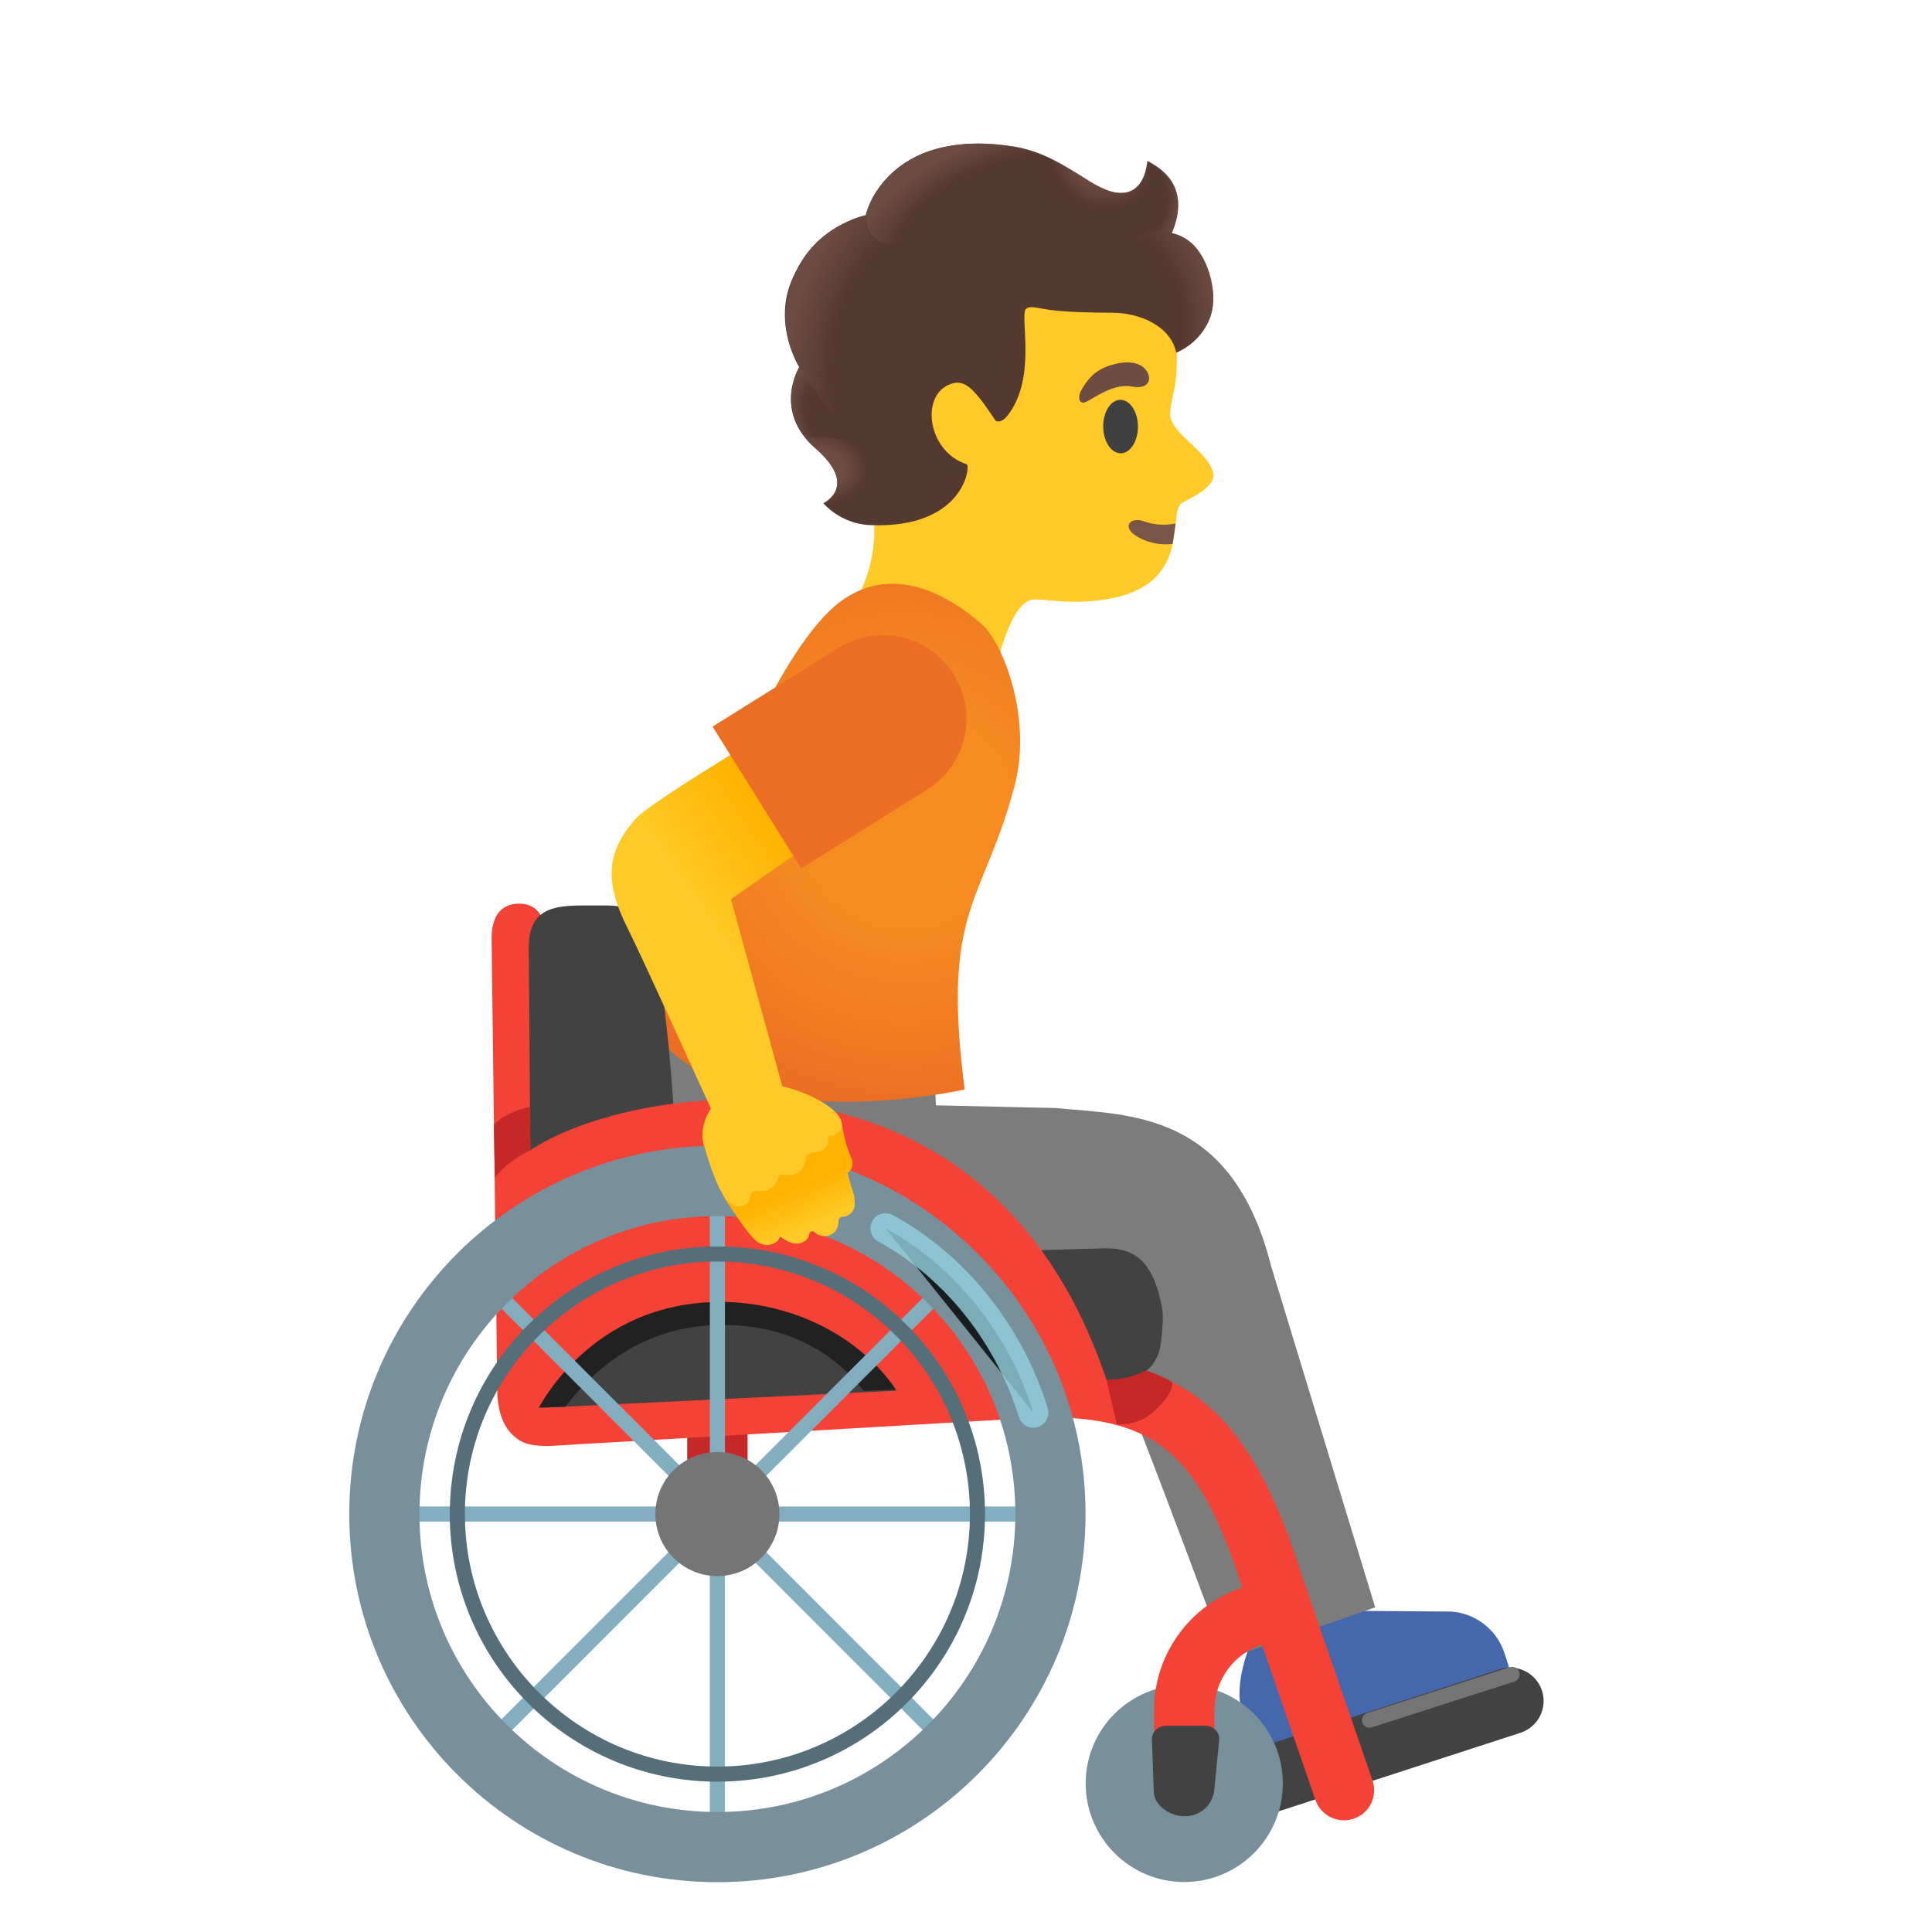 <?xml version="1.0" encoding="utf-8"?>
<!-- Generator: Adobe Illustrator 26.3.1, SVG Export Plug-In . SVG Version: 6.00 Build 0)  -->
<!-- Copyright 2013 Google, Inc. All Rights Reserved. Licensed under the Apache License, Version 2.0 -->
<svg version="1.1" id="Layer_1" xmlns="http://www.w3.org/2000/svg" xmlns:xlink="http://www.w3.org/1999/xlink" x="0px" y="0px"
	 viewBox="0 0 128 128" style="enable-background:new 0 0 128 128;" xml:space="preserve">
<path style="fill:#FFCA28;" d="M55.41,18.83c2.37-4.24,8-7.71,12.82-7.14c5.4,0.64,8.46,4.37,9.44,9.23
	c0.36,1.76,0.38,3.53,0.14,4.8c-0.03,0.15-0.28,1.26-0.28,1.6c-0.14,1.33,2.47,2.52,2.84,3.97c0.28,1.09-1.98,1.89-2.15,2.09
	c-0.85,1.02,0.78,5.69-5.47,6.4c-2.18,0.25-3.54-0.12-4.3-0.06c-1.8,0.15-2.8,6.11-2.8,6.11l-9.21-5.57c0,0,3.07-4.51,0.39-9.14
	C54.24,27.44,53.89,21.56,55.41,18.83z"/>
<path style="fill:#795548;" d="M77.69,36.04c-0.87,0.09-1.74-0.08-2.5-0.59c-0.83-0.56-0.31-1.25,0.63-0.9
	c0.57,0.21,1.36,0.29,2.07,0.13L77.69,36.04z"/>
<path style="fill:#404040;" d="M73.09,28.28c-0.01-0.98,0.49-1.78,1.13-1.79c0.64-0.01,1.16,0.78,1.17,1.75
	c0.01,0.98-0.49,1.78-1.13,1.79C73.63,30.04,73.1,29.26,73.09,28.28z"/>
<path style="fill:#6D4C41;" d="M75.01,25.61c1.15,0.22,1.34-0.55,0.91-1.1c-0.32-0.41-1.03-0.71-2.31-0.32
	c-1.21,0.36-1.64,1.12-1.93,1.59c-0.29,0.46-0.21,0.89,0.08,0.9C72.15,26.68,73.59,25.34,75.01,25.61z"/>
<path style="fill:#543930;" d="M52.41,18.68c1.51-3.77,4.94-4.42,4.94-4.42s1.31-5.87,9.82-4.55c2.61,0.41,4.28,2.04,5.83,2.76
	c1.34,0.62,2.75,0.48,3.02-1.81c1.79,0.93,2.58,2.37,1.61,4.78c1.7,0.4,2.32,1.87,2.67,3.55c0.39,1.87-0.63,3.61-2.37,4.38
	c-0.39-1.85-2.55-2.66-4.26-2.65c-1.5,0-3.27-0.06-4.19-0.2c-0.92-0.14-1.26-0.27-1.5-0.06c-0.46,0.41,0.77,4.61-1.26,7.11
	c-0.4,0.5-0.74,0.32-0.74,0.32l-0.82-1.18c-0.62-0.81-1.19-1.5-1.96-1.33c-2.28,0.51-1.86,4.51,0.85,5.38
	c0.27,0.09-0.18,4.3-6.43,4.03c-1.95-0.09-3.07-1.45-3.07-1.45s2.38-1.11-0.52-3.63c-2.87-2.49-1.08-5.39-1.08-5.39
	S51.24,21.6,52.41,18.68z"/>
<radialGradient id="SVGID_1_" cx="-874.788" cy="702.462" r="1" gradientTransform="matrix(-2.884 13.183 9.781 2.14 -9331.572 10052.612)" gradientUnits="userSpaceOnUse">
	<stop  offset="0.699" style="stop-color:#6D4C41;stop-opacity:0"/>
	<stop  offset="1" style="stop-color:#6D4C41"/>
</radialGradient>
<path style="fill:url(#SVGID_1_);" d="M55.55,27.83c-1.7-2.24-4.98-5.18-2.79-9.88c0.86-1.84,2.51-3.14,4.58-3.68
	c0,0-0.04,0.7,0.33,1.28c0.47,0.75,1.68,0.78,1.68,0.78C55.51,21,55.83,23.96,55.55,27.83z"/>
<radialGradient id="SVGID_00000127760533185159731790000008418751978174656640_" cx="-1074.666" cy="799.796" r="1" gradientTransform="matrix(-3.159 1.418 1.681 3.746 -4666.366 -1462.291)" gradientUnits="userSpaceOnUse">
	<stop  offset="0.58" style="stop-color:#6D4C41"/>
	<stop  offset="1" style="stop-color:#6D4C41;stop-opacity:0"/>
</radialGradient>
<path style="fill:url(#SVGID_00000127760533185159731790000008418751978174656640_);" d="M69.23,10.31c0.77,0.3,2.27,1.26,2.57,1.45
	c0.34,0.22,1.66,1.12,2.65,1.01c1.44-0.15,1.52-1.86,1.58-2.12c0.21,0.89,0.43,4.8-2.51,4.82c-1.73,0.01-2.68-1.58-3.22-2.89
	C70.1,12.11,69.31,10.5,69.23,10.31z"/>
<radialGradient id="SVGID_00000111873843691396332940000006142423985738085788_" cx="-1194.48" cy="713.618" r="1" gradientTransform="matrix(-3.085 -0.217 -0.266 3.774 -3420.026 -2939.115)" gradientUnits="userSpaceOnUse">
	<stop  offset="0.702" style="stop-color:#6D4C41;stop-opacity:0"/>
	<stop  offset="1" style="stop-color:#6D4C41"/>
</radialGradient>
<path style="fill:url(#SVGID_00000111873843691396332940000006142423985738085788_);" d="M77.64,15.44c0,0-0.95-0.3-2.21,0.14
	c1.23-0.88,0.61-4.91,0.61-4.91C76.28,10.81,79.12,12,77.64,15.44z"/>
<radialGradient id="SVGID_00000156563571649996255740000001723085593727360648_" cx="-1029.499" cy="670.515" r="1" gradientTransform="matrix(-5.996 0.892 1.351 9.081 -7004.126 -5149.765)" gradientUnits="userSpaceOnUse">
	<stop  offset="0.598" style="stop-color:#6D4C41;stop-opacity:0"/>
	<stop  offset="1" style="stop-color:#6D4C41"/>
</radialGradient>
<path style="fill:url(#SVGID_00000156563571649996255740000001723085593727360648_);" d="M77.64,15.44
	c1.92,0.44,2.61,2.56,2.72,3.84c0.06,0.72,0,1.5-0.35,2.14c-0.77,1.43-1.75,1.77-2.07,1.95l-2.52-7.79
	C76.03,15.41,76.46,15.17,77.64,15.44z"/>
<radialGradient id="SVGID_00000031178308904453277490000001934235253536715908_" cx="-835.975" cy="476.382" r="1" gradientTransform="matrix(10.008 -4.209 -2.365 -5.625 9559.543 -823.726)" gradientUnits="userSpaceOnUse">
	<stop  offset="0.699" style="stop-color:#6D4C41;stop-opacity:0"/>
	<stop  offset="1" style="stop-color:#6D4C41"/>
</radialGradient>
<path style="fill:url(#SVGID_00000031178308904453277490000001934235253536715908_);" d="M62.01,9.87
	c-2.54,0.69-4.22,2.63-4.63,4.35c-0.12,0.51,0.1,4.75,9.12-0.62c3.35-2,3.07-3.12,2.69-3.29C67.87,9.71,64.85,9.1,62.01,9.87z"/>
<radialGradient id="SVGID_00000088130463725690604810000006317471513324057486_" cx="-624.447" cy="409.276" r="1" gradientTransform="matrix(3.3 -0.015 -0.011 -2.448 2119.331 1023.598)" gradientUnits="userSpaceOnUse">
	<stop  offset="0.538" style="stop-color:#6D4C41"/>
	<stop  offset="1" style="stop-color:#6D4C41;stop-opacity:0"/>
</radialGradient>
<path style="fill:url(#SVGID_00000088130463725690604810000006317471513324057486_);" d="M58.18,32.01
	c0.49-3.44-4.89-3.08-4.89-3.08s0.31,0.36,0.85,0.87c0.76,0.71,1.24,1.33,1.33,2c0.13,1.02-0.91,1.53-0.91,1.53
	S57.37,34.16,58.18,32.01z"/>
<radialGradient id="SVGID_00000044865034860746332170000014725774046581027459_" cx="-1110.427" cy="498.185" r="1" gradientTransform="matrix(-2.945 -3.288 -2.439 2.185 -1999.114 -4711.84)" gradientUnits="userSpaceOnUse">
	<stop  offset="0.699" style="stop-color:#6D4C41;stop-opacity:0"/>
	<stop  offset="1" style="stop-color:#6D4C41"/>
</radialGradient>
<path style="fill:url(#SVGID_00000044865034860746332170000014725774046581027459_);" d="M52.96,24.32c0,0,2.15,3.44,2.85,3.68
	c0.84,0.28-1.77,1.71-1.77,1.71S51.26,27.61,52.96,24.32z"/>
<path style="fill:#4568AD;" d="M84.57,116.74c-0.6,0.19-1.25-0.14-1.44-0.74l-0.85-2.67c-0.58-1.81,0.59-4.47,0.59-4.47l6.64-2.14
	l6.61,0.05c1.63,0.1,3.04,1.19,3.55,2.74l0.39,1.2c0.17,0.53-0.12,1.09-0.65,1.26L84.57,116.74z"/>
<path style="fill:#7C7C7C;" d="M44.86,67.06l17.02,3.62l0.13,2.55l7.94,0.18c4.88,0.48,11.67,0.17,14.27,10.49l6.89,22.59
	l-9.85,3.43c0,0-7.9-21.46-8.4-21.43c-0.5,0.02-15.14,0.81-24.77-0.5C38.49,86.7,44.86,67.06,44.86,67.06z"/>
<radialGradient id="SVGID_00000132062290079093714910000009015435594206512311_" cx="-946.245" cy="613.847" r="1" gradientTransform="matrix(-18.513 -6.073 -6.073 18.513 -13729.707 -17056.455)" gradientUnits="userSpaceOnUse">
	<stop  offset="0.367" style="stop-color:#F58B21"/>
	<stop  offset="0.697" style="stop-color:#F17E22"/>
	<stop  offset="1" style="stop-color:#EC6E24"/>
</radialGradient>
<path style="fill:url(#SVGID_00000132062290079093714910000009015435594206512311_);" d="M63.91,72.18
	c-1.55-12.08,1.22-12.23,3.31-20.12c1.06-4-0.37-8.61-1.95-10.5c-3.47-3.15-7.2-3.97-10.19-1.2c-5.89,5.48-12.5,26.92-12.5,26.92
	C47.29,75.96,63.91,72.18,63.91,72.18z"/>
<path style="fill:#C62828;" d="M45.53,93.17h4v7.14h-4V93.17z"/>
<path style="fill:#424242;" d="M84.76,119.99l15.98-5.19c1.16-0.38,1.8-1.63,1.42-2.79c-0.38-1.16-1.63-1.8-2.79-1.42l-15.98,5.19
	c-1.16,0.38-1.8,1.63-1.42,2.79C82.35,119.73,83.6,120.37,84.76,119.99z"/>
<path style="fill:#78909C;" d="M78.46,111.63c3.61,0,6.53,2.93,6.53,6.53c0,3.61-2.93,6.53-6.53,6.53c-3.61,0-6.53-2.93-6.53-6.53
	C71.92,114.56,74.85,111.63,78.46,111.63z"/>
<path style="fill:#F44336;" d="M34.38,59.87c1.81,0,1.81,1.94,1.81,2.59l0.25,29.21l32.67-1.77c9.36,0,13.66,3.58,17.04,14.18
	l4.78,13.87c0.17,0.5,0.14,1.05-0.09,1.53c-0.23,0.48-0.64,0.84-1.15,1.01c-0.21,0.07-0.43,0.11-0.65,0.11
	c-0.85,0-1.61-0.54-1.89-1.35l-3.55-10.29c-1.84,0.6-3.14,2.35-3.14,4.32v4.88c0,1.1-0.9,2-2,2s-2-0.9-2-2v-4.88
	c0-3.68,2.38-6.94,5.84-8.1c-2.84-8.85-5.68-11.28-13.07-11.29L36.38,95.8c-1.25,0-1.92-0.14-2.63-0.96
	c-0.79-0.95-0.8-2.47-0.8-2.48l-0.38-30.19C32.57,60.17,33.7,59.87,34.38,59.87z"/>
<path style="fill:#424242;" d="M78.48,120.33c0.99,0,1.8-0.66,1.96-1.65l0.33-3.35c0.08-0.53-0.37-1-0.95-1h-2.54
	c-0.57,0-1.01,0.45-0.96,0.97l0.12,3.39C76.44,119.59,77.49,120.33,78.48,120.33z"/>
<path style="fill:#424242;" d="M35.03,62.84c0-2.46,1.34-2.85,3.55-2.85h1.64c2.31,0.03,2.69,1.07,3.11,2.57
	c0.75,2.67,2.18,16.77,1.07,20.67c-0.03,0.1-0.08,0.22-0.12,0.32l28.96-0.85c1.73,0,3.19,0.63,3.77,4.09c0,0,0.11,0.44-0.09,2.12
	c-0.2,1.68-1.31,2.44-2.76,2.51L35.32,93.3l0.05-0.13c-0.06,0.05-0.1,0.08-0.1,0.08L35.03,62.84z"/>
<path style="fill:#212121;" d="M57.21,92.15c-2.22-2.9-5.67-4.56-10.02-4.35c-5.04,0.23-8.15,3.31-9.74,5.4l-3.4,0.07
	c-0.07-3.89-0.26-13.9-0.26-13.9c2.54-4.26,29.74-11.62,38.87,12.08L57.21,92.15z"/>
<path style="fill:#F44336;" d="M35.34,93.95l-1.81-0.56c0-2.09,0.26-15.91,0.26-15.91c2.67-4.46,31.97-12.63,40.07,15.72l-5.24-0.02
	l-8.37,0.49c-2.02-4.53-7.42-7.66-13.19-7.4C38.48,86.67,35.34,93.95,35.34,93.95z"/>
<radialGradient id="SVGID_00000012451932977570944170000016173160201904771003_" cx="-1703.71" cy="1034.204" r="1" gradientTransform="matrix(-1.107 0 0 1.107 -1837.967 -1044.247)" gradientUnits="userSpaceOnUse">
	<stop  offset="0" style="stop-color:#78909C"/>
	<stop  offset="0.562" style="stop-color:#617A86"/>
	<stop  offset="1" style="stop-color:#546E7A"/>
</radialGradient>
<path style="fill:url(#SVGID_00000012451932977570944170000016173160201904771003_);" d="M47.53,101.41c0.61,0,1.11-0.5,1.11-1.11
	c0-0.61-0.5-1.11-1.11-1.11c-0.61,0-1.11,0.5-1.11,1.11C46.42,100.91,46.92,101.41,47.53,101.41z"/>
<path style="fill:#82AEC0;" d="M47.53,99.7c-0.33,0-0.61,0.27-0.61,0.61c0,0.33,0.27,0.61,0.61,0.61c0.34,0,0.61-0.27,0.61-0.61
	C48.14,99.97,47.86,99.7,47.53,99.7z M47.53,98.7c0.89,0,1.61,0.72,1.61,1.61c0,0.89-0.72,1.61-1.61,1.61
	c-0.89,0-1.61-0.72-1.61-1.61C45.92,99.42,46.64,98.7,47.53,98.7z"/>
<path style="stroke:#82AEC0;stroke-linecap:round;stroke-miterlimit:10;" d="M47.53,79.6v41.42"/>
<path style="stroke:#82AEC0;stroke-linecap:round;stroke-miterlimit:10;" d="M32.89,85.66l29.28,29.29"/>
<path style="stroke:#82AEC0;stroke-linecap:round;stroke-miterlimit:10;" d="M32.89,114.95l29.28-29.29"/>
<path style="stroke:#82AEC0;stroke-linecap:round;stroke-miterlimit:10;" d="M68.24,100.31H26.82"/>
<path style="fill:#78909C;" d="M47.53,75.91c13.47,0,24.39,10.92,24.39,24.39c0,13.47-10.92,24.4-24.39,24.4
	s-24.39-10.92-24.39-24.39C23.14,86.84,34.06,75.91,47.53,75.91z M47.53,120.05c10.9,0,19.74-8.84,19.74-19.74
	c0-10.9-8.84-19.74-19.74-19.74s-19.74,8.84-19.74,19.74C27.79,111.21,36.63,120.05,47.53,120.05z"/>
<path style="fill:#546E7A;" d="M47.53,83.58c-9.22,0-16.73,7.5-16.73,16.73c0,9.23,7.5,16.73,16.73,16.73s16.73-7.5,16.73-16.73
	C64.26,91.08,56.75,83.58,47.53,83.58z M47.53,82.58c9.79,0,17.73,7.94,17.73,17.73c0,9.79-7.94,17.73-17.73,17.73
	S29.8,110.1,29.8,100.31C29.8,90.52,37.74,82.58,47.53,82.58z"/>
<path style="fill:#757575;" d="M47.53,104.42c-2.27,0-4.11-1.84-4.11-4.11c0-2.27,1.84-4.11,4.11-4.11c2.27,0,4.11,1.84,4.11,4.11
	C51.64,102.58,49.8,104.42,47.53,104.42z"/>
<path style="stroke:#757575;stroke-linecap:round;stroke-miterlimit:10;" d="M100.18,110.93l-9.45,3.04"/>
<path style="fill:#C62828;" d="M35.14,76.21c0,0-1.49,0.66-2.35,1.81l-0.07-3.51c0.96-0.96,2.39-1.17,2.39-1.17L35.14,76.21z"/>
<path style="fill:#C62828;" d="M73.3,91.41l0.69,2.95c0,0,1.28,0.12,2.23-0.66c1.64-1.35,1.45-2.12,1.45-2.12
	c-0.45-0.35-1.73-0.78-1.73-0.78s-0.72,0.35-1.38,0.49C73.9,91.43,73.3,91.41,73.3,91.41z"/>
<path style="opacity:0.8;stroke:#94D1E0;stroke-width:2;stroke-linecap:round;stroke-miterlimit:10;enable-background:new    ;" d="
	M68.46,93.59c-1.51-4.89-4.89-9.53-9.79-12.21"/>
<linearGradient id="SVGID_00000095300743195354095880000013889470136452958849_" gradientUnits="userSpaceOnUse" x1="42.064" y1="62.922" x2="54.063" y2="71.295" gradientTransform="matrix(1 0 0 -1 0 130)">
	<stop  offset="0.5" style="stop-color:#FFCA28"/>
	<stop  offset="1" style="stop-color:#FFB300"/>
</linearGradient>
<path style="fill:url(#SVGID_00000095300743195354095880000013889470136452958849_);" d="M53.15,47.14l5.16,5.54l-9.88,6.89
	l3.68,13.42l-4.41,1.78c0,0-5.14-11.34-6.1-13.23c-1.58-3.14-1.44-5.08,0.53-7.32C43.18,53.04,53.15,47.14,53.15,47.14z"/>
<linearGradient id="SVGID_00000080893985557111939810000003183969444804343168_" gradientUnits="userSpaceOnUse" x1="53.764" y1="48.676" x2="52.648" y2="51.281" gradientTransform="matrix(1 0 0 -1 0 130)">
	<stop  offset="0" style="stop-color:#FFCA28"/>
	<stop  offset="1" style="stop-color:#FFB300"/>
</linearGradient>
<path style="fill:url(#SVGID_00000080893985557111939810000003183969444804343168_);" d="M47.37,73.49
	c0.23-0.18,0.43-0.35,0.62-0.51c0.39-0.33,0.76-0.64,1.35-1.01c0.72-0.44,4.15,0.93,4.93,1.22c0.26,0.1,0.5,0.19,0.72,0.29
	c0.3,0.13,0.53,0.36,0.63,0.63c0.04,0.05,0.08,0.11,0.12,0.2c0.01,0.04,0.02,0.07,0.02,0.11c0,0.01,0.25,1.5,0.65,2.31
	c0.16,0.31,0.07,0.84-0.26,0.96c0,0,0.19,0.77,0.33,1.16c0.17,0.46,0.12,0.61,0.14,0.82c0.04,0.36-0.1,0.63-0.36,0.8
	c-0.32,0.21-0.44,0.08-0.59,0.19s-0.1,0.29-0.14,0.5c-0.11,0.56-0.58,0.71-0.77,0.73c-0.62,0.06-0.8-0.33-0.91-0.33
	c-0.2,0.01-0.24,0.18-0.26,0.31c-0.06,0.28-0.36,0.43-0.64,0.52c-0.73,0.08-1.26-0.54-1.28-0.44c-0.08,0.37-0.72,0.65-1.09,0.5
	c-0.31-0.13-0.5,0.12-2.35-2.72c-0.37-0.5-0.97-1.84-1.37-3.12L46.67,76C46.37,75.04,46.64,74.06,47.37,73.49z"/>
<linearGradient id="SVGID_00000145760849044995730010000007549888271164477866_" gradientUnits="userSpaceOnUse" x1="52.449" y1="52.205" x2="54.681" y2="48.298" gradientTransform="matrix(1 0 0 -1 0 130)">
	<stop  offset="0.5" style="stop-color:#FFCA28"/>
	<stop  offset="1" style="stop-color:#FFB300"/>
</linearGradient>
<path style="fill:url(#SVGID_00000145760849044995730010000007549888271164477866_);" d="M49.06,71.88c1.76-0.67,6.6,1.02,6.72,2.61
	c0.03,0.36-0.46,0.92-0.9,0.73c0,0,0,0.43-0.03,0.53c-0.14,0.54-0.76,0.57-0.95,0.6c-0.35,0.05-0.52,0.13-0.53,0.48
	c-0.01,0.33-0.23,0.7-0.52,0.87c-0.32,0.18-0.57,0.22-0.96,0.12c-0.18-0.05-0.28,0.06-0.34,0.24c-0.08,0.25-0.28,0.59-0.49,0.69
	c-0.39,0.2-0.64,0.16-0.92,0.15c-0.18,0-0.26,0.02-0.38,0.16c-0.09,0.12-0.08,0.59-0.39,0.76c-1.39,0.73-2.2-2.24-2.73-3.97
	C46.25,74.59,47.07,72.64,49.06,71.88z"/>
<path style="fill:#EC6E24;" d="M53.08,57.53l-5.87-9.39l8.35-5.22c2.59-1.62,6.01-0.83,7.63,1.76c1.62,2.59,0.83,6.01-1.76,7.63
	L53.08,57.53z"/>
</svg>

